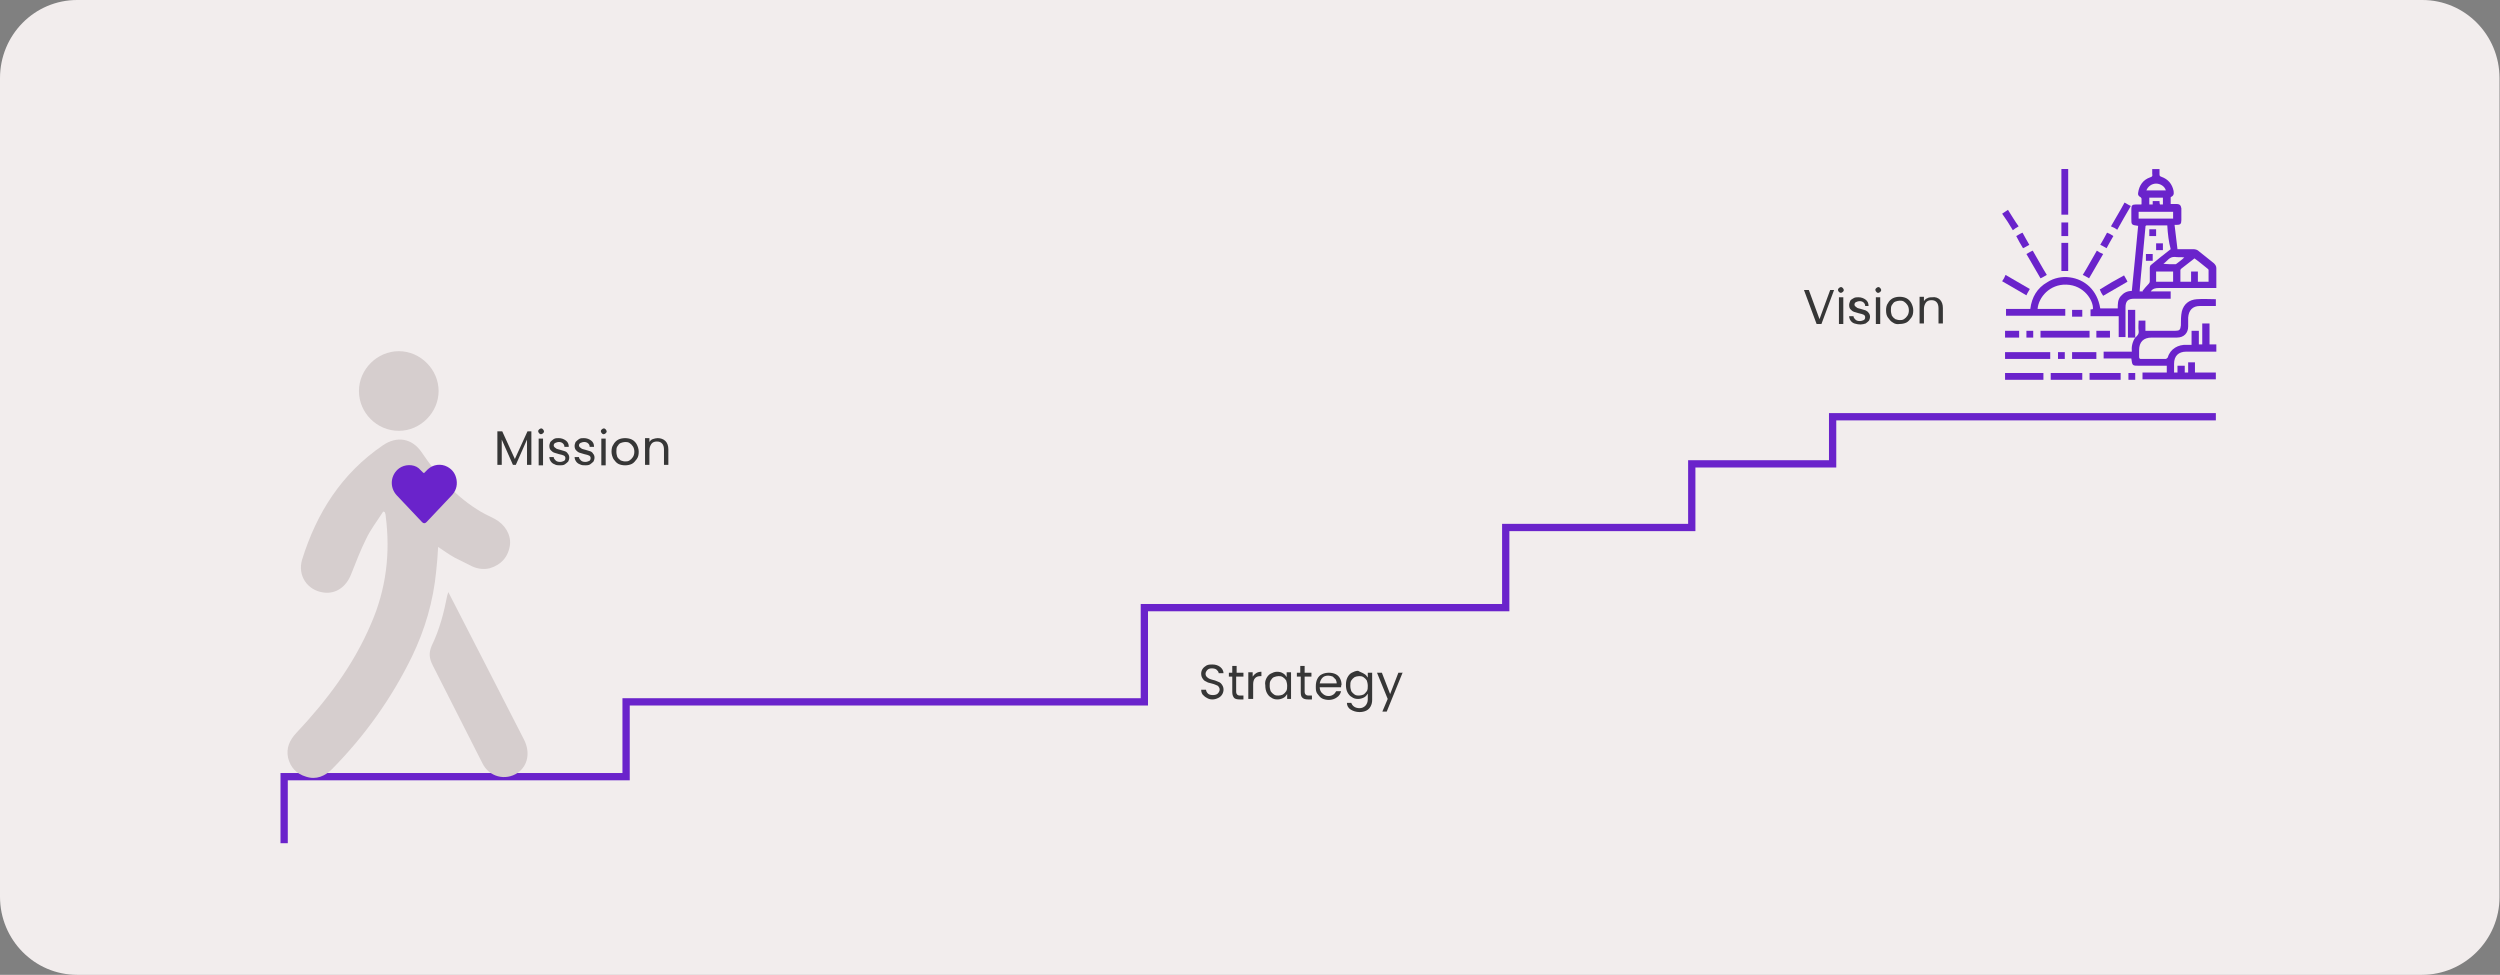 <?xml version="1.0" encoding="utf-8"?>
<!-- Generator: Adobe Illustrator 26.3.1, SVG Export Plug-In . SVG Version: 6.00 Build 0)  -->
<svg version="1.1" baseProfile="tiny" id="Layer_1" xmlns="http://www.w3.org/2000/svg" xmlns:xlink="http://www.w3.org/1999/xlink"
	 x="0px" y="0px" width="514.7px" height="200.7px" viewBox="0 0 514.7 200.7" overflow="visible" xml:space="preserve">
<rect x="0" y="0" width="514.7" height="200.7" fill="#808080" stroke="none"/>
<path fill="#F2EDED" d="M498.6,200.7H15.9c-8.8,0-15.9-7.2-15.9-16.1V16.1C0,7.2,7.1,0,15.9,0h482.8c8.8,0,15.9,7.2,15.9,16.1v168.6
	C514.6,193.5,507.4,200.7,498.6,200.7z"/>
<g>
	<path fill="#363636" d="M377.6,59.7l-2.6,7h-1l-2.6-7h1l2.2,6l2.2-6H377.6z"/>
	<path fill="#363636" d="M378.6,60.1c-0.1-0.1-0.2-0.3-0.2-0.4c0-0.2,0.1-0.3,0.2-0.4c0.1-0.1,0.3-0.2,0.4-0.2
		c0.2,0,0.3,0.1,0.4,0.2c0.1,0.1,0.2,0.3,0.2,0.4c0,0.2-0.1,0.3-0.2,0.4c-0.1,0.1-0.3,0.2-0.4,0.2C378.9,60.3,378.7,60.2,378.6,60.1
		z M379.5,61.2v5.5h-0.9v-5.5H379.5z"/>
	<path fill="#363636" d="M381.8,66.6c-0.3-0.1-0.6-0.3-0.8-0.6c-0.2-0.3-0.3-0.6-0.3-0.9h0.9c0,0.3,0.2,0.5,0.4,0.7
		c0.2,0.2,0.5,0.3,0.9,0.3c0.3,0,0.6-0.1,0.8-0.2s0.3-0.3,0.3-0.6c0-0.2-0.1-0.4-0.3-0.5c-0.2-0.1-0.5-0.2-1-0.3
		c-0.4-0.1-0.7-0.2-1-0.3c-0.3-0.1-0.5-0.3-0.7-0.5c-0.2-0.2-0.3-0.5-0.3-0.9c0-0.3,0.1-0.5,0.2-0.8s0.4-0.4,0.7-0.6s0.7-0.2,1-0.2
		c0.6,0,1.1,0.2,1.5,0.5c0.4,0.3,0.6,0.7,0.6,1.3H384c0-0.3-0.1-0.5-0.3-0.7c-0.2-0.2-0.5-0.3-0.8-0.3c-0.3,0-0.6,0.1-0.8,0.2
		c-0.2,0.1-0.3,0.3-0.3,0.5c0,0.2,0.1,0.3,0.2,0.4c0.1,0.1,0.3,0.2,0.4,0.3c0.2,0.1,0.4,0.1,0.7,0.2c0.4,0.1,0.7,0.2,1,0.3
		c0.2,0.1,0.5,0.3,0.6,0.5c0.2,0.2,0.3,0.5,0.3,0.8c0,0.3-0.1,0.6-0.2,0.8c-0.2,0.2-0.4,0.4-0.7,0.6c-0.3,0.1-0.7,0.2-1,0.2
		C382.5,66.8,382.2,66.7,381.8,66.6z"/>
	<path fill="#363636" d="M386.3,60.1c-0.1-0.1-0.2-0.3-0.2-0.4c0-0.2,0.1-0.3,0.2-0.4c0.1-0.1,0.3-0.2,0.4-0.2
		c0.2,0,0.3,0.1,0.4,0.2c0.1,0.1,0.2,0.3,0.2,0.4c0,0.2-0.1,0.3-0.2,0.4c-0.1,0.1-0.3,0.2-0.4,0.2C386.5,60.3,386.4,60.2,386.3,60.1
		z M387.1,61.2v5.5h-0.9v-5.5H387.1z"/>
	<path fill="#363636" d="M389.7,66.4c-0.4-0.2-0.7-0.6-1-1s-0.4-0.9-0.4-1.5c0-0.6,0.1-1.1,0.4-1.5c0.2-0.4,0.6-0.8,1-1
		c0.4-0.2,0.9-0.3,1.4-0.3c0.5,0,1,0.1,1.4,0.3c0.4,0.2,0.8,0.6,1,1c0.2,0.4,0.4,0.9,0.4,1.5s-0.1,1.1-0.4,1.5s-0.6,0.8-1,1
		s-0.9,0.3-1.4,0.3C390.6,66.8,390.1,66.7,389.7,66.4z M392,65.7c0.3-0.2,0.5-0.4,0.7-0.7s0.3-0.7,0.3-1.1s-0.1-0.8-0.3-1.1
		c-0.2-0.3-0.4-0.5-0.7-0.7c-0.3-0.2-0.6-0.2-0.9-0.2c-0.3,0-0.6,0.1-0.9,0.2c-0.3,0.1-0.5,0.4-0.7,0.7c-0.2,0.3-0.2,0.7-0.2,1.1
		c0,0.4,0.1,0.8,0.2,1.1c0.2,0.3,0.4,0.5,0.7,0.7c0.3,0.1,0.6,0.2,0.9,0.2S391.7,65.9,392,65.7z"/>
	<path fill="#363636" d="M399.4,61.7c0.4,0.4,0.6,1,0.6,1.7v3.2h-0.9v-3.1c0-0.5-0.1-1-0.4-1.3c-0.3-0.3-0.6-0.4-1.1-0.4
		c-0.5,0-0.9,0.2-1.1,0.5s-0.4,0.7-0.4,1.3v3h-0.9v-5.5h0.9V62c0.2-0.3,0.4-0.5,0.7-0.6c0.3-0.2,0.7-0.2,1-0.2
		C398.4,61.1,399,61.3,399.4,61.7z"/>
</g>
<g>
	<path fill="#363636" d="M248.5,143.7c-0.4-0.2-0.6-0.4-0.9-0.7c-0.2-0.3-0.3-0.6-0.3-1h1c0,0.3,0.2,0.6,0.4,0.8
		c0.2,0.2,0.6,0.3,1,0.3c0.4,0,0.8-0.1,1-0.3c0.2-0.2,0.4-0.5,0.4-0.8c0-0.3-0.1-0.5-0.2-0.6c-0.1-0.2-0.3-0.3-0.6-0.4
		c-0.2-0.1-0.5-0.2-0.9-0.3c-0.5-0.1-0.8-0.2-1.1-0.4c-0.3-0.1-0.5-0.3-0.7-0.6c-0.2-0.3-0.3-0.6-0.3-1c0-0.4,0.1-0.7,0.3-1
		c0.2-0.3,0.5-0.5,0.8-0.7c0.4-0.2,0.8-0.2,1.2-0.2c0.7,0,1.2,0.2,1.6,0.5c0.4,0.3,0.7,0.8,0.7,1.3h-1c0-0.3-0.2-0.5-0.4-0.7
		c-0.2-0.2-0.6-0.3-1-0.3c-0.4,0-0.7,0.1-0.9,0.3c-0.2,0.2-0.4,0.5-0.4,0.8c0,0.3,0.1,0.5,0.2,0.6s0.3,0.3,0.5,0.4s0.5,0.2,0.9,0.3
		c0.5,0.1,0.8,0.3,1.1,0.4c0.3,0.1,0.5,0.3,0.7,0.6c0.2,0.3,0.3,0.6,0.3,1c0,0.3-0.1,0.7-0.3,1c-0.2,0.3-0.4,0.5-0.8,0.7
		s-0.8,0.3-1.2,0.3C249.2,144,248.8,143.9,248.5,143.7z"/>
	<path fill="#363636" d="M254.5,139.2v3.2c0,0.3,0.1,0.5,0.2,0.6c0.1,0.1,0.3,0.2,0.6,0.2h0.7v0.8h-0.8c-0.5,0-0.9-0.1-1.1-0.3
		s-0.4-0.6-0.4-1.2v-3.2h-0.7v-0.8h0.7v-1.4h0.9v1.4h1.4v0.8H254.5z"/>
	<path fill="#363636" d="M258.6,138.6c0.3-0.2,0.7-0.3,1.1-0.3v0.9h-0.2c-1,0-1.5,0.6-1.5,1.7v3H257v-5.5h0.9v0.9
		C258.1,139,258.3,138.8,258.6,138.6z"/>
	<path fill="#363636" d="M260.7,139.7c0.2-0.4,0.5-0.8,0.9-1s0.8-0.4,1.3-0.4c0.5,0,0.9,0.1,1.2,0.3c0.4,0.2,0.6,0.5,0.8,0.8v-1h0.9
		v5.5H265v-1c-0.2,0.3-0.4,0.6-0.8,0.8c-0.4,0.2-0.8,0.3-1.2,0.3c-0.5,0-0.9-0.1-1.3-0.4c-0.4-0.2-0.7-0.6-0.9-1
		c-0.2-0.4-0.3-0.9-0.3-1.5C260.4,140.6,260.5,140.1,260.7,139.7z M264.8,140.1c-0.2-0.3-0.4-0.5-0.7-0.7c-0.3-0.2-0.6-0.2-0.9-0.2
		s-0.6,0.1-0.9,0.2s-0.5,0.4-0.7,0.7c-0.2,0.3-0.2,0.7-0.2,1.1c0,0.4,0.1,0.8,0.2,1.1c0.2,0.3,0.4,0.5,0.7,0.7s0.6,0.2,0.9,0.2
		s0.7-0.1,0.9-0.2c0.3-0.2,0.5-0.4,0.7-0.7c0.2-0.3,0.2-0.7,0.2-1.1S264.9,140.4,264.8,140.1z"/>
	<path fill="#363636" d="M268.6,139.2v3.2c0,0.3,0.1,0.5,0.2,0.6c0.1,0.1,0.3,0.2,0.6,0.2h0.7v0.8h-0.8c-0.5,0-0.9-0.1-1.1-0.3
		c-0.3-0.2-0.4-0.6-0.4-1.2v-3.2H267v-0.8h0.7v-1.4h0.9v1.4h1.4v0.8H268.6z"/>
	<path fill="#363636" d="M276.1,141.5h-4.4c0,0.5,0.2,1,0.6,1.3c0.3,0.3,0.7,0.5,1.2,0.5c0.4,0,0.7-0.1,1-0.3
		c0.3-0.2,0.4-0.4,0.6-0.7h1c-0.1,0.5-0.4,1-0.9,1.3c-0.4,0.3-1,0.5-1.6,0.5c-0.5,0-1-0.1-1.4-0.3c-0.4-0.2-0.7-0.6-1-1
		s-0.3-0.9-0.3-1.5s0.1-1.1,0.3-1.5s0.5-0.8,1-1c0.4-0.2,0.9-0.3,1.4-0.3c0.5,0,1,0.1,1.4,0.3c0.4,0.2,0.7,0.5,0.9,0.9
		c0.2,0.4,0.3,0.8,0.3,1.3C276.1,141.1,276.1,141.3,276.1,141.5z M275,139.9c-0.2-0.2-0.4-0.4-0.6-0.6c-0.3-0.1-0.6-0.2-0.9-0.2
		c-0.5,0-0.9,0.1-1.2,0.4c-0.3,0.3-0.5,0.7-0.6,1.2h3.5C275.2,140.4,275.1,140.1,275,139.9z"/>
	<path fill="#363636" d="M280.8,138.7c0.4,0.2,0.6,0.5,0.8,0.8v-1h0.9v5.6c0,0.5-0.1,0.9-0.3,1.3c-0.2,0.4-0.5,0.7-0.9,0.9
		s-0.9,0.3-1.4,0.3c-0.7,0-1.3-0.2-1.8-0.5c-0.5-0.3-0.8-0.8-0.8-1.4h0.9c0.1,0.3,0.3,0.6,0.6,0.8c0.3,0.2,0.7,0.3,1.1,0.3
		c0.5,0,0.9-0.2,1.2-0.5c0.3-0.3,0.5-0.8,0.5-1.3v-1.2c-0.2,0.3-0.4,0.6-0.8,0.8c-0.4,0.2-0.8,0.3-1.2,0.3c-0.5,0-0.9-0.1-1.3-0.4
		c-0.4-0.2-0.7-0.6-0.9-1c-0.2-0.4-0.3-0.9-0.3-1.5c0-0.6,0.1-1.1,0.3-1.5c0.2-0.4,0.5-0.8,0.9-1c0.4-0.2,0.8-0.4,1.3-0.4
		C280.1,138.4,280.5,138.5,280.8,138.7z M281.4,140.1c-0.2-0.3-0.4-0.5-0.7-0.7c-0.3-0.2-0.6-0.2-0.9-0.2s-0.7,0.1-0.9,0.2
		c-0.3,0.2-0.5,0.4-0.7,0.7c-0.2,0.3-0.2,0.7-0.2,1.1c0,0.4,0.1,0.8,0.2,1.1c0.2,0.3,0.4,0.5,0.7,0.7c0.3,0.2,0.6,0.2,0.9,0.2
		s0.7-0.1,0.9-0.2s0.5-0.4,0.7-0.7c0.2-0.3,0.2-0.7,0.2-1.1S281.5,140.4,281.4,140.1z"/>
	<path fill="#363636" d="M288.8,138.4l-3.3,8.1h-0.9l1.1-2.6l-2.2-5.4h1l1.7,4.4l1.7-4.4H288.8z"/>
</g>
<g>
	<path fill="#363636" d="M109.4,88.8v6.9h-0.9v-5.2l-2.3,5.2h-0.6l-2.3-5.2v5.2h-0.9v-6.9h1l2.6,5.7l2.6-5.7H109.4z"/>
	<path fill="#363636" d="M111,89.2c-0.1-0.1-0.2-0.3-0.2-0.4c0-0.2,0.1-0.3,0.2-0.4c0.1-0.1,0.3-0.2,0.4-0.2c0.2,0,0.3,0.1,0.4,0.2
		s0.2,0.3,0.2,0.4c0,0.2-0.1,0.3-0.2,0.4s-0.3,0.2-0.4,0.2C111.2,89.4,111.1,89.3,111,89.2z M111.8,90.3v5.5h-0.9v-5.5H111.8z"/>
	<path fill="#363636" d="M114.2,95.6c-0.3-0.1-0.6-0.3-0.8-0.6c-0.2-0.3-0.3-0.6-0.3-0.9h0.9c0,0.3,0.2,0.5,0.4,0.7
		c0.2,0.2,0.5,0.3,0.9,0.3c0.3,0,0.6-0.1,0.8-0.2s0.3-0.3,0.3-0.6c0-0.2-0.1-0.4-0.3-0.5c-0.2-0.1-0.5-0.2-1-0.3
		c-0.4-0.1-0.7-0.2-1-0.3c-0.3-0.1-0.5-0.3-0.7-0.5c-0.2-0.2-0.3-0.5-0.3-0.9c0-0.3,0.1-0.5,0.2-0.8c0.2-0.2,0.4-0.4,0.7-0.6
		s0.7-0.2,1-0.2c0.6,0,1.1,0.2,1.5,0.5c0.4,0.3,0.6,0.7,0.6,1.3h-0.9c0-0.3-0.1-0.5-0.3-0.7c-0.2-0.2-0.5-0.3-0.8-0.3
		c-0.3,0-0.6,0.1-0.8,0.2c-0.2,0.1-0.3,0.3-0.3,0.5c0,0.2,0.1,0.3,0.2,0.4c0.1,0.1,0.3,0.2,0.4,0.3c0.2,0.1,0.4,0.1,0.7,0.2
		c0.4,0.1,0.7,0.2,1,0.3s0.5,0.3,0.6,0.5c0.2,0.2,0.3,0.5,0.3,0.8c0,0.3-0.1,0.6-0.2,0.8c-0.2,0.2-0.4,0.4-0.7,0.6s-0.7,0.2-1,0.2
		C114.9,95.8,114.5,95.8,114.2,95.6z"/>
	<path fill="#363636" d="M119.4,95.6c-0.3-0.1-0.6-0.3-0.8-0.6c-0.2-0.3-0.3-0.6-0.3-0.9h0.9c0,0.3,0.2,0.5,0.4,0.7
		c0.2,0.2,0.5,0.3,0.9,0.3c0.3,0,0.6-0.1,0.8-0.2s0.3-0.3,0.3-0.6c0-0.2-0.1-0.4-0.3-0.5c-0.2-0.1-0.5-0.2-1-0.3
		c-0.4-0.1-0.7-0.2-1-0.3c-0.3-0.1-0.5-0.3-0.7-0.5c-0.2-0.2-0.3-0.5-0.3-0.9c0-0.3,0.1-0.5,0.2-0.8c0.2-0.2,0.4-0.4,0.7-0.6
		s0.7-0.2,1-0.2c0.6,0,1.1,0.2,1.5,0.5c0.4,0.3,0.6,0.7,0.6,1.3h-0.9c0-0.3-0.1-0.5-0.3-0.7c-0.2-0.2-0.5-0.3-0.8-0.3
		c-0.3,0-0.6,0.1-0.8,0.2c-0.2,0.1-0.3,0.3-0.3,0.5c0,0.2,0.1,0.3,0.2,0.4c0.1,0.1,0.3,0.2,0.4,0.3c0.2,0.1,0.4,0.1,0.7,0.2
		c0.4,0.1,0.7,0.2,1,0.3s0.5,0.3,0.6,0.5c0.2,0.2,0.3,0.5,0.3,0.8c0,0.3-0.1,0.6-0.2,0.8c-0.2,0.2-0.4,0.4-0.7,0.6s-0.7,0.2-1,0.2
		C120.1,95.8,119.8,95.8,119.4,95.6z"/>
	<path fill="#363636" d="M123.9,89.2c-0.1-0.1-0.2-0.3-0.2-0.4c0-0.2,0.1-0.3,0.2-0.4c0.1-0.1,0.3-0.2,0.4-0.2
		c0.2,0,0.3,0.1,0.4,0.2s0.2,0.3,0.2,0.4c0,0.2-0.1,0.3-0.2,0.4s-0.3,0.2-0.4,0.2C124.1,89.4,124,89.3,123.9,89.2z M124.7,90.3v5.5
		h-0.9v-5.5H124.7z"/>
	<path fill="#363636" d="M127.3,95.5c-0.4-0.2-0.7-0.6-1-1c-0.2-0.4-0.4-0.9-0.4-1.5c0-0.6,0.1-1.1,0.4-1.5c0.2-0.4,0.6-0.8,1-1
		c0.4-0.2,0.9-0.3,1.4-0.3s1,0.1,1.4,0.3c0.4,0.2,0.8,0.6,1,1c0.2,0.4,0.4,0.9,0.4,1.5s-0.1,1.1-0.4,1.5s-0.6,0.8-1,1
		c-0.4,0.2-0.9,0.3-1.4,0.3C128.2,95.8,127.7,95.7,127.3,95.5z M129.6,94.8c0.3-0.2,0.5-0.4,0.7-0.7s0.3-0.7,0.3-1.1
		s-0.1-0.8-0.3-1.1s-0.4-0.5-0.7-0.7c-0.3-0.2-0.6-0.2-0.9-0.2c-0.3,0-0.6,0.1-0.9,0.2c-0.3,0.1-0.5,0.4-0.7,0.7s-0.2,0.7-0.2,1.1
		c0,0.4,0.1,0.8,0.2,1.1c0.2,0.3,0.4,0.5,0.7,0.7c0.3,0.1,0.6,0.2,0.9,0.2C129,95,129.3,95,129.6,94.8z"/>
	<path fill="#363636" d="M137,90.8c0.4,0.4,0.6,1,0.6,1.7v3.2h-0.9v-3.1c0-0.5-0.1-1-0.4-1.3c-0.3-0.3-0.6-0.4-1.1-0.4
		c-0.5,0-0.9,0.2-1.1,0.5s-0.4,0.7-0.4,1.3v3h-0.9v-5.5h0.9V91c0.2-0.3,0.4-0.5,0.7-0.6s0.7-0.2,1-0.2C136,90.2,136.6,90.4,137,90.8
		z"/>
</g>
<polyline fill="none" stroke="#6A23CB" stroke-width="1.5" stroke-miterlimit="10" points="58.5,173.6 58.5,159.9 128.9,159.9 
	128.9,144.5 235.6,144.5 235.6,125.1 310,125.1 310,108.6 348.3,108.6 348.3,95.5 377.3,95.5 377.3,85.8 456.2,85.8 "/>
<g id="iNBvJd_00000099630986915673810100000016116898735460423352_">
	<g>
		<path fill="#D6CECE" d="M78.9,105.3c-1.2,1.9-2.6,3.7-3.5,5.6c-1.2,2.4-2.1,4.8-3.1,7.3c-1,2.6-3.1,4.1-5.6,3.8
			c-3.4-0.4-5.5-3.5-4.5-6.8c3-9.6,8.1-17.7,16.6-23.5c2.9-2,6-1.5,8,1.4c3.1,4.6,6.6,8.7,11.3,11.7c1.2,0.8,2.5,1.4,3.7,2
			c2.1,1.1,3.4,3.2,3.2,5.3c-0.3,2.5-1.8,4.2-4.2,4.9c-1.3,0.3-2.5,0.1-3.6-0.4c-1.2-0.6-2.4-1.2-3.6-1.8c-1.1-0.6-2.2-1.4-3.4-2.2
			c-0.1,1.7-0.2,3.3-0.4,5c-0.6,6.2-2.3,12-5,17.6c-4.2,8.6-9.7,16.3-16.4,23.1c-1.5,1.5-3.3,2.3-5.4,1.6c-2-0.6-3.2-1.9-3.7-3.9
			c-0.4-2,0.3-3.6,1.7-5.1c6.3-6.7,11.8-14,15.4-22.5c3.1-7.1,4-14.5,3-22.2c0-0.3-0.1-0.5-0.2-0.8C79.1,105.4,79,105.4,78.9,105.3z
			"/>
		<path fill="#D6CECE" d="M92.3,121.9c2.5,4.9,5,9.7,7.4,14.4c2.7,5.3,5.5,10.7,8.2,16c1.3,2.6,0.8,5.3-1.3,6.8
			c-2.5,1.7-5.9,0.9-7.3-2c-3.4-6.7-6.8-13.4-10.2-20.1c-0.7-1.4-0.9-2.5-0.2-4.1c1.6-3.3,2.5-6.8,3.2-10.4
			C92.1,122.5,92.2,122.3,92.3,121.9z"/>
		<path fill="#D6CECE" d="M82.1,88.7c-4.5,0-8.2-3.7-8.2-8.2c0-4.5,3.8-8.2,8.2-8.2c4.5,0,8.2,3.8,8.2,8.2
			C90.3,84.9,86.6,88.7,82.1,88.7z"/>
	</g>
</g>
<g id="mKPC0o_00000147194902349432143110000003018123663454066850_">
	<path fill="#6A23CB" d="M87.3,97.4c0.3-0.3,0.5-0.5,0.8-0.8c1.1-1,2.7-1.2,4-0.5c1.1,0.6,1.7,1.5,1.9,2.7c0.2,1.3-0.2,2.4-1.1,3.3
		c-1.7,1.8-3.4,3.6-5.1,5.4c-0.3,0.3-0.6,0.3-0.9,0c-1.7-1.8-3.5-3.7-5.2-5.5c-1.6-1.7-1.3-4.3,0.5-5.6c1.1-0.8,2.9-0.9,4,0
		c0.3,0.3,0.6,0.6,0.9,0.9C87.2,97.3,87.2,97.4,87.3,97.4z"/>
</g>
<g id="_x34_nPTf3_00000014620858619504789920000004697951186458493830_">
	<g>
		<path fill="#6A23CB" d="M440.2,46.5c-1.4-0.2-1.4-0.2-1.4-1.5c0-0.7,0-1.3,0-2c0-0.7,0.2-0.9,0.9-0.9c0.4,0,0.7,0,1.1,0
			c0,0,0.1,0,0.1-0.1c0-0.4,0-0.8,0-1.1c0-0.1-0.1-0.2-0.2-0.3c-0.4-0.2-0.6-0.5-0.5-0.9c0.2-1.5,1-2.7,2.5-3.2
			c0.4-0.1,0.5-0.3,0.4-0.7c0-0.3,0-0.6,0-1c0.5,0,0.9,0,1.5,0c0,0.4,0,0.7,0,1.1c0,0.3,0.1,0.4,0.4,0.5c1.4,0.5,2.2,1.5,2.5,2.9
			c0.1,0.7,0,1-0.6,1.3c0,0.4,0,0.9,0,1.4c0.4,0,0.8,0,1.2,0c0.7,0,0.9,0.3,1,0.9c0,0.8,0,1.6,0,2.4c0,0.8-0.2,1-1,1
			c-0.1,0-0.2,0-0.4,0c0.2,1.7,0.4,3.3,0.6,5c1.1,0,2.1,0,3.2,0c0.5,0,0.9,0.1,1.3,0.5c1,0.8,2,1.6,3,2.4c0.3,0.3,0.5,0.6,0.5,1
			c0,1.2,0,2.4,0,3.6c0,0.1,0,0.3,0,0.5c-0.2,0-0.4,0-0.6,0c-3.8,0-7.6,0-11.3,0c-0.6,0-1.2,0.1-1.6,0.7c1.4,0,2.8,0,4.1,0
			c0,0.5,0,1,0,1.5c-0.2,0-0.4,0-0.5,0c-2.3,0-4.7,0-7,0c-1.3,0-1.8,0.5-1.8,1.8c0,1.9,0,3.7,0,5.6c0,0.2,0,0.3,0,0.5
			c-0.5,0-0.9,0-1.4,0c0-1.4,0-2.8,0-4.3c-1.9,0-3.8,0-5.8,0c0-0.5,0-1,0-1.4c0.2,0,0.4,0,0.5-0.1c0.1-1.7-1.8-4.9-5.5-5
			c-3.4-0.1-5.7,2.6-5.9,5c1.9,0,3.8,0,5.7,0c0,0.5,0,0.9,0,1.4c-4.1,0-8.1,0-12.2,0c0-0.4,0-0.9,0-1.4c1.6,0,3.3,0,5,0
			c0.3-2.4,1.4-4.3,3.5-5.5c1.4-0.9,3-1.2,4.6-1c3.1,0.4,5.7,2.6,6.3,6.4c1.2,0,2.4,0,3.6,0c0-0.9,0-1.8,0.6-2.5
			c0.6-0.7,1.3-1.1,2.3-1.1C439.3,55.6,439.8,51.1,440.2,46.5z M446.2,46.4c-1.5,0-2.8,0-4.2,0c-0.3,0-0.3,0.2-0.3,0.4
			c-0.3,3.6-0.7,7.2-1,10.8c-0.1,0.8-0.1,1.6-0.2,2.4c0.3,0,0.5,0,0.7,0c0,0-0.1-0.1-0.1-0.1c0.4-0.5,0.8-1,1.3-1.5
			c0.1-0.1,0.2-0.3,0.2-0.5c0-0.9,0-1.8,0-2.7c0-0.3,0.1-0.6,0.3-0.7c1.3-1.1,2.6-2.1,4-3.2C446.5,49.8,446.3,48.2,446.2,46.4z
			 M454.7,58c0-0.8,0-1.6,0-2.4c0-0.1-0.1-0.2-0.1-0.2c-0.9-0.7-1.8-1.5-2.8-2.2c-0.9,0.7-1.8,1.4-2.7,2.1c-0.1,0.1-0.2,0.2-0.2,0.3
			c0,0.8,0,1.6,0,2.4c0.7,0,1.4,0,2.2,0c0-0.7,0-1.4,0-2.1c0.5,0,1,0,1.4,0c0,0.7,0,1.4,0,2.1C453.3,58,454,58,454.7,58z
			 M440.3,43.6c0,0.5,0,0.9,0,1.4c2.4,0,4.8,0,7.1,0c0-0.5,0-0.9,0-1.4C445.1,43.6,442.7,43.6,440.3,43.6z M443.9,58
			c1.2,0,2.4,0,3.5,0c0-0.7,0-1.4,0-2.1c-1.2,0-2.4,0-3.5,0C443.9,56.6,443.9,57.3,443.9,58z M445.9,39.2c-0.2-0.8-1.1-1.4-2-1.4
			c-0.9,0-1.7,0.6-2,1.4C443.3,39.2,444.6,39.2,445.9,39.2z M449.7,53C449.7,53,449.6,53,449.7,53c-0.7-0.1-1.3,0-1.9-0.1
			c-1.2-0.1-1.6,0.9-2.4,1.4c0.8,0.1,1.6,0.1,2.4,0.1c0.1,0,0.2,0,0.3-0.1C448.6,53.9,449.2,53.5,449.7,53z M443.2,41.4
			c0.5,0,1,0,1.4,0c0,0.2,0,0.5,0.1,0.7c0.2,0,0.4,0,0.6,0c0-0.5,0-0.9,0-1.4c-1,0-1.9,0-2.8,0c0,0.5,0,0.9,0,1.4c0.2,0,0.4,0,0.7,0
			C443.2,41.8,443.2,41.6,443.2,41.4z"/>
		<path fill="#6A23CB" d="M439.6,69.5c0.5-0.4,0.8-0.8,0.7-1.4c-0.1-0.7,0-1.4,0-2.1c0.5,0,0.9,0,1.4,0c0,0.7,0,1.4,0,2.1
			c0.5,0,0.9,0,1.4,0c1.6,0,3.2,0,4.8,0c0.8,0,1-0.2,1.1-1.1c0-1,0-2,0.2-2.9c0.4-1.5,1.5-2.4,3.1-2.5c1.3-0.1,2.6,0,3.9,0
			c0,0.4,0,0.9,0,1.4c-0.3,0-0.6,0-0.8,0c-0.8,0-1.7,0-2.5,0c-1.5,0-2.3,0.9-2.4,2.4c0,0.6,0,1.2,0,1.8c0,1.4-0.9,2.3-2.3,2.3
			c-1.7,0-3.5,0-5.2,0c-1.7,0-2.6,0.9-2.6,2.6c0,0.5,0,0.9,0,1.4c0,0.2,0.1,0.4,0.3,0.4c1.7,0,3.5,0,5.2,0c0.1,0,0.3-0.2,0.4-0.3
			c0.5-1.8,2.2-2.7,3.9-2.6c0.3,0,0.6,0,1,0c0-1,0-1.9,0-2.9c0.5,0,1,0,1.5,0c0,0.9,0,1.9,0,2.8c0.3,0,0.5,0,0.7,0
			c0-1.4,0-2.8,0-4.3c0.5,0,0.9,0,1.5,0c0,1.4,0,2.8,0,4.3c0.5,0,1,0,1.4,0c0,0.5,0,0.9,0,1.5c-0.2,0-0.4,0-0.5,0
			c-1.9,0-3.8,0-5.7,0c-1.6,0-2.5,0.9-2.5,2.5c0,0.6,0,1.2,0,1.8c0.2,0,0.4,0,0.7,0c0-0.4,0-0.9,0-1.4c0.5,0,1,0,1.5,0
			c0,0.4,0,0.9,0,1.4c0.3,0,0.5,0,0.7,0c0-0.7,0-1.4,0-2.1c0.5,0,0.9,0,1.4,0c0,0.7,0,1.4,0,2.1c1.5,0,2.9,0,4.3,0c0,0.5,0,1,0,1.4
			c-5,0-10.1,0-15.1,0c0-0.5,0-0.9,0-1.4c1.7,0,3.3,0,5,0c0-0.5,0-0.9,0-1.4c-0.2,0-0.4,0-0.6,0c-1.7,0-3.4,0-5.1,0
			c-1.4,0-1.4,0-1.6-1.5c-1.9,0-3.8,0-5.7,0c0-0.5,0-0.9,0-1.4c1.9,0,3.8,0,5.8,0C438.8,71.4,439,70.4,439.6,69.5L439.6,69.5z"/>
		<path fill="#6A23CB" d="M420.1,69.5c0-0.5,0-0.9,0-1.4c3.4,0,6.7,0,10.1,0c0,0.5,0,0.9,0,1.4C426.8,69.5,423.4,69.5,420.1,69.5z"
			/>
		<path fill="#6A23CB" d="M425.8,44.2c-0.5,0-0.9,0-1.4,0c0-3.1,0-6.2,0-9.4c0.5,0,0.9,0,1.4,0C425.8,38,425.8,41.1,425.8,44.2z"/>
		<path fill="#6A23CB" d="M412.8,73.9c0-0.5,0-0.9,0-1.4c3.1,0,6.2,0,9.3,0c0,0.5,0,0.9,0,1.4C419.1,73.9,416,73.9,412.8,73.9z"/>
		<path fill="#6A23CB" d="M412.8,78.2c0-0.5,0-0.9,0-1.4c2.6,0,5.2,0,7.9,0c0,0.5,0,0.9,0,1.4C418.1,78.2,415.5,78.2,412.8,78.2z"/>
		<path fill="#6A23CB" d="M422.2,76.8c2.2,0,4.3,0,6.5,0c0,0.5,0,0.9,0,1.4c-2.1,0-4.3,0-6.5,0C422.2,77.8,422.2,77.3,422.2,76.8z"
			/>
		<path fill="#6A23CB" d="M430.2,78.2c0-0.5,0-0.9,0-1.4c2.2,0,4.3,0,6.4,0c0,0.5,0,0.9,0,1.4C434.5,78.2,432.4,78.2,430.2,78.2z"/>
		<path fill="#6A23CB" d="M425.8,55.8c-0.5,0-0.9,0-1.4,0c0-1.9,0-3.8,0-5.8c0.5,0,0.9,0,1.4,0C425.8,52,425.8,53.9,425.8,55.8z"/>
		<path fill="#6A23CB" d="M439.6,69.5c-0.5,0-1,0-1.5,0c0-1.9,0-3.8,0-5.7c0.5,0,0.9,0,1.5,0C439.6,65.7,439.6,67.6,439.6,69.5
			C439.6,69.5,439.6,69.5,439.6,69.5z"/>
		<path fill="#6A23CB" d="M431.7,51.6c0.4,0.3,0.8,0.5,1.3,0.7c-1,1.7-1.9,3.3-2.9,5c-0.4-0.2-0.8-0.5-1.3-0.7
			C429.8,55,430.7,53.3,431.7,51.6z"/>
		<path fill="#6A23CB" d="M437.3,56.7c0.2,0.4,0.5,0.8,0.7,1.3c-1.7,1-3.3,1.9-5,2.9c-0.3-0.4-0.5-0.8-0.7-1.3
			C433.9,58.6,435.6,57.6,437.3,56.7z"/>
		<path fill="#6A23CB" d="M421.4,56.6c-0.4,0.2-0.8,0.5-1.3,0.7c-1-1.7-1.9-3.3-2.9-5c0.4-0.2,0.8-0.5,1.3-0.7
			C419.5,53.3,420.4,55,421.4,56.6z"/>
		<path fill="#6A23CB" d="M412.2,57.9c0.3-0.4,0.5-0.8,0.7-1.3c1.7,1,3.3,1.9,5,2.9c-0.2,0.4-0.5,0.8-0.7,1.3
			C415.5,59.8,413.9,58.9,412.2,57.9z"/>
		<path fill="#6A23CB" d="M435.9,47.3c-0.4-0.3-0.8-0.5-1.3-0.7c0.9-1.6,1.9-3.2,2.8-4.9c0.4,0.2,0.8,0.5,1.3,0.7
			C437.7,44.1,436.8,45.7,435.9,47.3z"/>
		<path fill="#6A23CB" d="M426.6,73.9c0-0.5,0-0.9,0-1.4c1.7,0,3.3,0,5,0c0,0.5,0,0.9,0,1.4C429.9,73.9,428.3,73.9,426.6,73.9z"/>
		<path fill="#6A23CB" d="M414.4,47.4c-0.7-1.2-1.4-2.3-2.2-3.4c0.4-0.3,0.8-0.5,1.2-0.8c0.7,1.1,1.4,2.3,2.2,3.4
			C415.2,46.8,414.8,47.1,414.4,47.4z"/>
		<path fill="#6A23CB" d="M425.8,48.6c-0.5,0-0.9,0-1.4,0c0-0.9,0-1.9,0-2.8c0.4,0,0.9,0,1.4,0C425.8,46.7,425.8,47.6,425.8,48.6z"
			/>
		<path fill="#6A23CB" d="M412.8,69.5c0-0.5,0-0.9,0-1.4c1,0,1.9,0,2.9,0c0,0.5,0,0.9,0,1.4C414.7,69.5,413.8,69.5,412.8,69.5z"/>
		<path fill="#6A23CB" d="M431.6,68.1c1,0,1.9,0,2.8,0c0,0.5,0,0.9,0,1.4c-0.9,0-1.9,0-2.8,0C431.6,69.1,431.6,68.6,431.6,68.1z"/>
		<path fill="#6A23CB" d="M417.8,50.4c-0.4,0.2-0.8,0.5-1.3,0.7c-0.5-0.8-1-1.7-1.4-2.5c0.4-0.2,0.8-0.5,1.3-0.7
			C416.8,48.7,417.3,49.5,417.8,50.4z"/>
		<path fill="#6A23CB" d="M435.1,48.6c-0.5,0.9-1,1.7-1.4,2.5c-0.4-0.2-0.8-0.5-1.3-0.7c0.5-0.8,0.9-1.6,1.4-2.5
			C434.3,48.1,434.7,48.3,435.1,48.6z"/>
		<path fill="#6A23CB" d="M426.6,65.2c0-0.5,0-0.9,0-1.4c0.7,0,1.4,0,2.1,0c0,0.4,0,0.9,0,1.4C428,65.2,427.3,65.2,426.6,65.2z"/>
		<path fill="#6A23CB" d="M423.7,72.5c0.5,0,0.9,0,1.4,0c0,0.5,0,0.9,0,1.4c-0.5,0-0.9,0-1.4,0C423.7,73.4,423.7,73,423.7,72.5z"/>
		<path fill="#6A23CB" d="M417.2,68.1c0.5,0,0.9,0,1.4,0c0,0.5,0,0.9,0,1.4c-0.4,0-0.9,0-1.4,0C417.2,69.1,417.2,68.6,417.2,68.1z"
			/>
		<path fill="#6A23CB" d="M439.6,76.8c0,0.5,0,0.9,0,1.4c-0.5,0-0.9,0-1.4,0c0-0.4,0-0.9,0-1.4C438.6,76.8,439.1,76.8,439.6,76.8z"
			/>
		<path fill="#6A23CB" d="M445.3,51.5c-0.5,0-0.9,0-1.4,0c0-0.5,0-0.9,0-1.4c0.5,0,0.9,0,1.4,0C445.3,50.6,445.3,51,445.3,51.5z"/>
		<path fill="#6A23CB" d="M443.9,48.6c-0.5,0-0.9,0-1.4,0c0-0.5,0-0.9,0-1.4c0.5,0,0.9,0,1.4,0C443.9,47.6,443.9,48.1,443.9,48.6z"
			/>
		<path fill="#6A23CB" d="M443.2,52.3c0,0.5,0,0.9,0,1.4c-0.5,0-0.9,0-1.4,0c0-0.4,0-0.9,0-1.4C442.2,52.3,442.7,52.3,443.2,52.3z"
			/>
	</g>
</g>
</svg>

